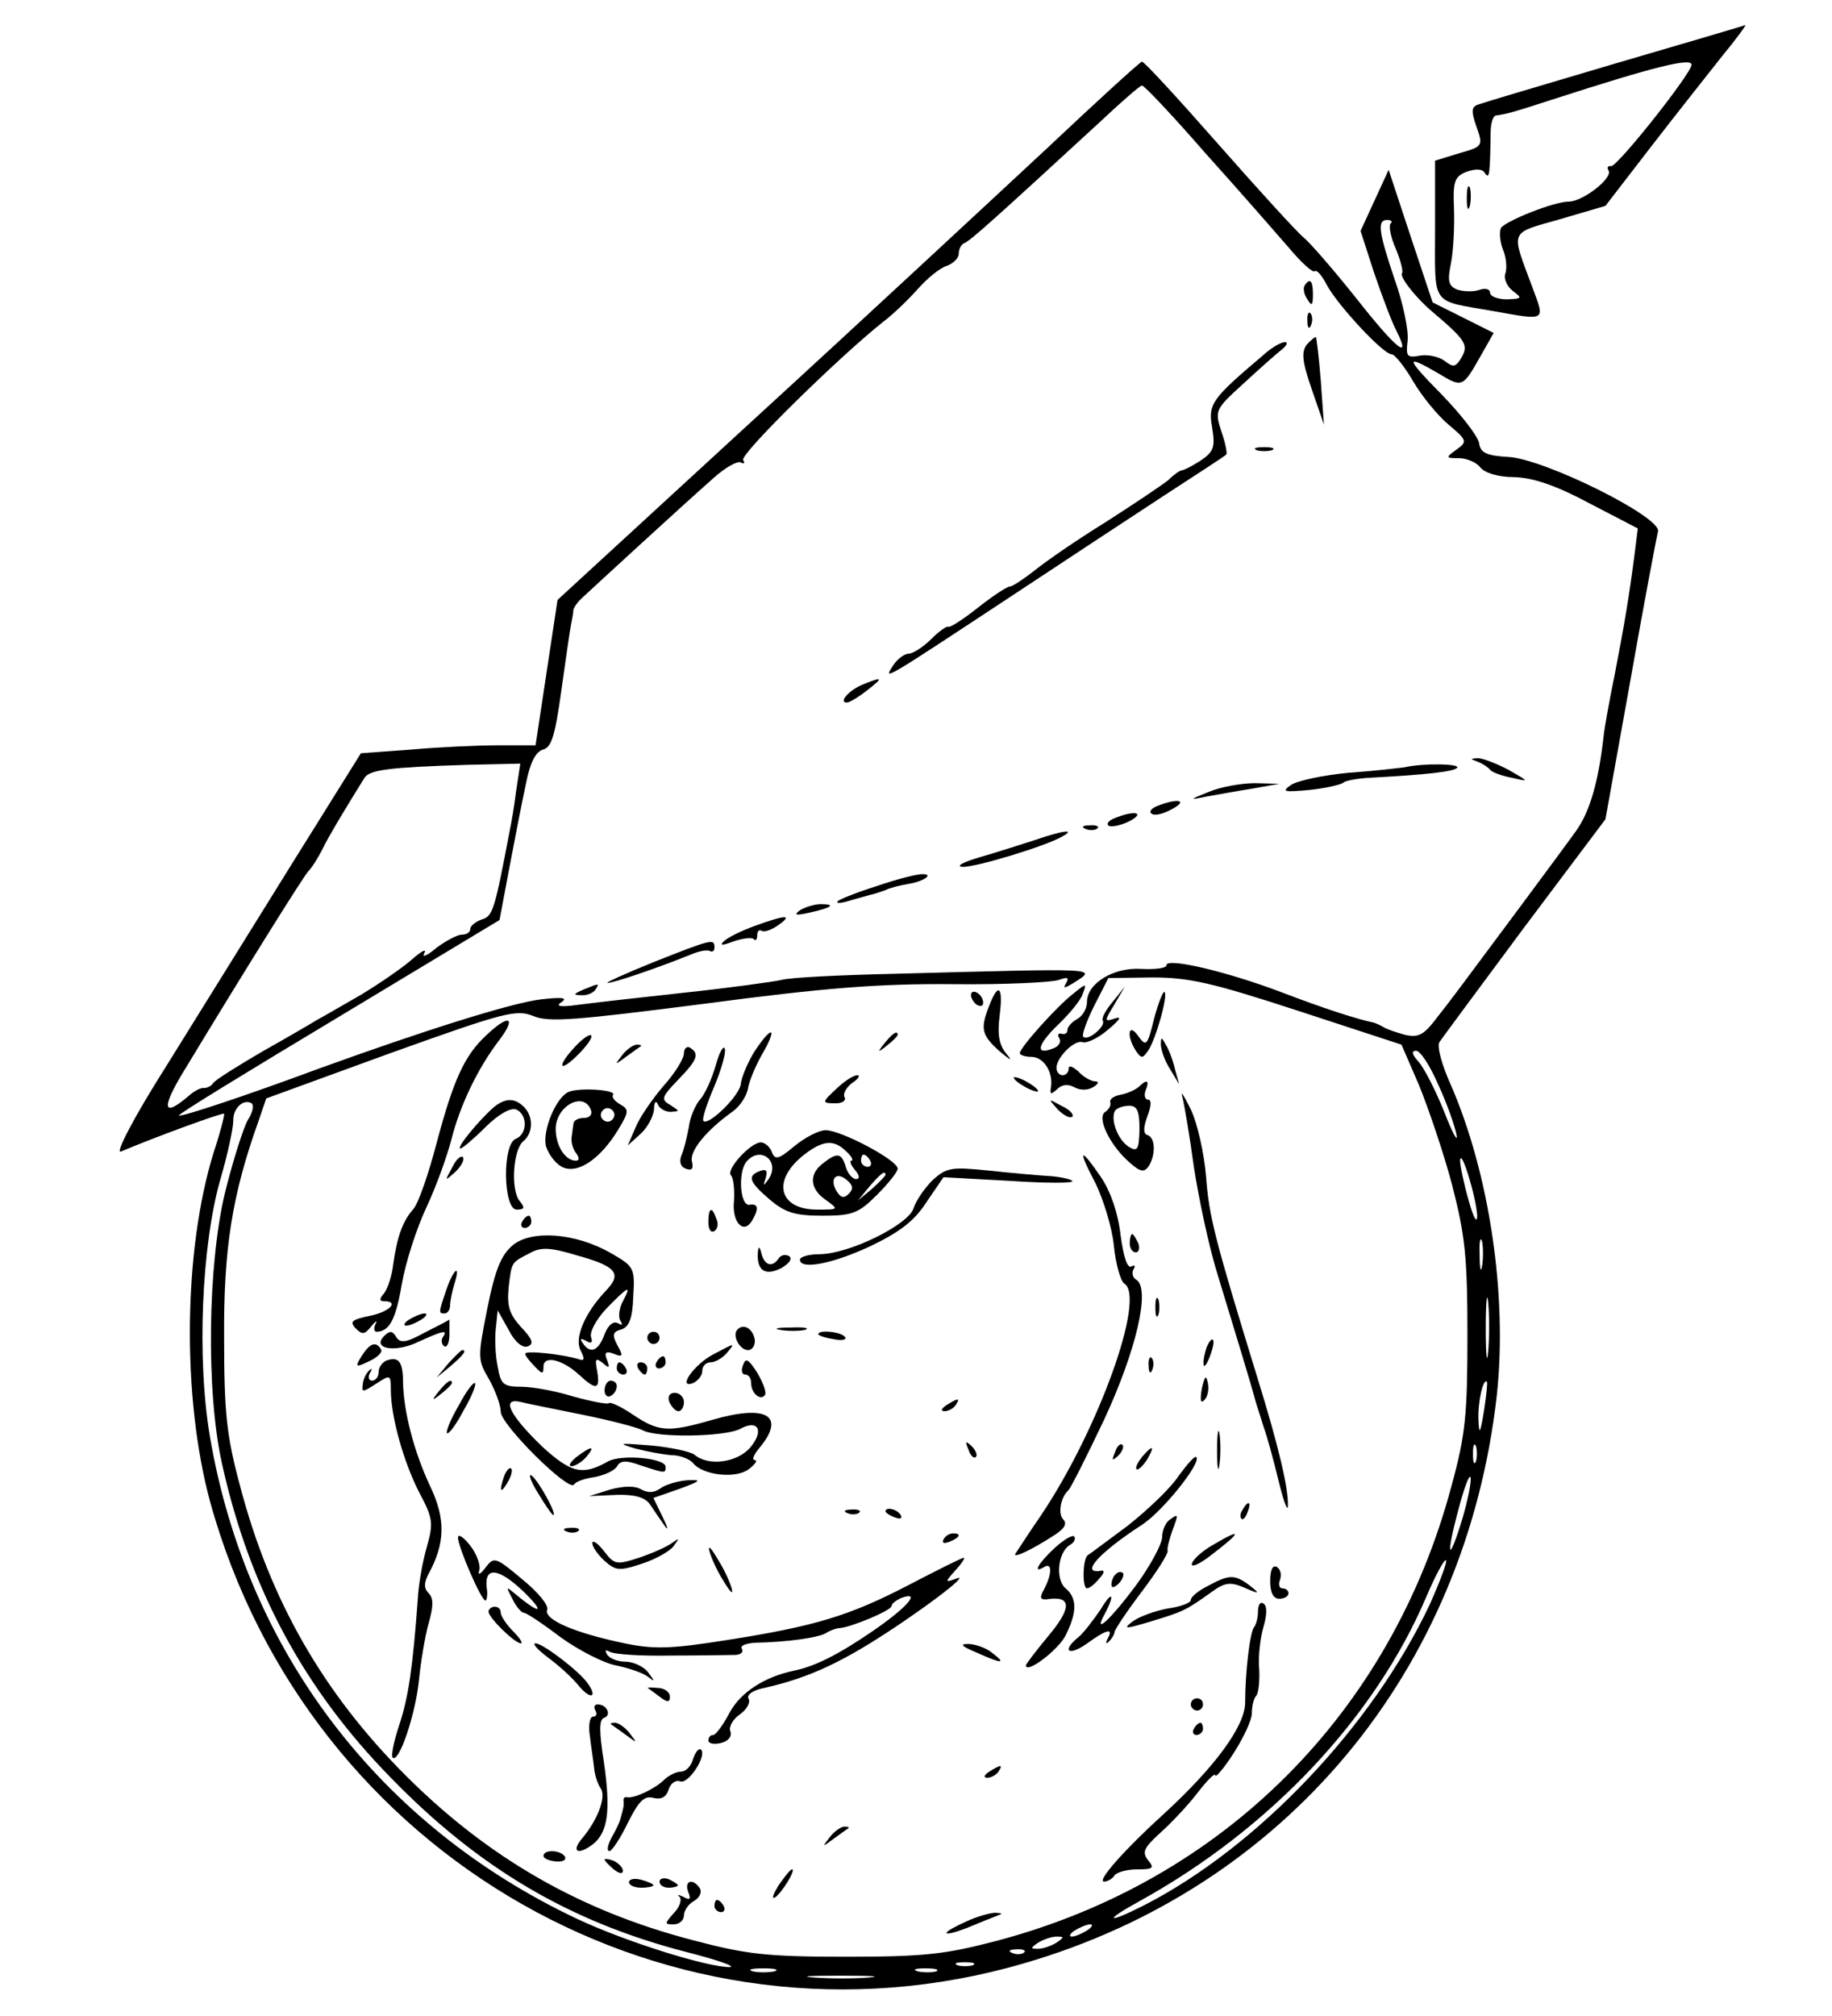 <?xml version="1.0" standalone="no"?>
<!DOCTYPE svg PUBLIC "-//W3C//DTD SVG 20010904//EN"
 "http://www.w3.org/TR/2001/REC-SVG-20010904/DTD/svg10.dtd">
<svg version="1.0" xmlns="http://www.w3.org/2000/svg"
 width="300pt" height="330pt" viewBox="0 0 300 330"
 preserveAspectRatio="xMidYMid meet">
<g transform="translate(0,330) scale(0.1,-0.1)"
fill="#000000" stroke="none">
<path d="M2645 3196 c-115 -34 -216 -64 -224 -67 -12 -4 -12 -11 -3 -37 11
-31 10 -32 -29 -43 l-39 -12 0 -113 c0 -127 -8 -115 94 -133 89 -16 86 -17 66
37 -36 97 -40 89 44 113 l75 22 74 96 c41 53 94 120 117 149 23 28 40 51 38
51 -1 -1 -97 -29 -213 -63z m125 -2 c0 -14 -123 -169 -132 -166 -5 1 -7 -2 -4
-7 8 -12 -42 -51 -65 -51 -24 0 -102 -31 -111 -43 -3 -6 -2 -22 3 -35 6 -14 7
-32 4 -40 -3 -8 3 -21 12 -28 16 -12 16 -13 -9 -14 -16 0 -28 5 -28 11 0 6 -8
8 -19 4 -10 -3 -26 -2 -35 1 -14 6 -16 14 -10 43 4 20 6 60 5 89 -2 46 1 53
21 61 15 5 26 5 30 -3 7 -10 8 -1 9 67 0 15 4 28 9 28 20 3 27 5 95 27 164 53
225 68 225 56z"/>
<path d="M2402 2975 c0 -16 2 -22 5 -12 2 9 2 23 0 30 -3 6 -5 -1 -5 -18z"/>
<path d="M1710 3053 c-85 -79 -299 -278 -476 -440 l-321 -295 -18 -119 -18
-119 -61 0 c-34 0 -98 -3 -143 -7 l-82 -6 -113 -181 c-62 -100 -154 -248 -205
-330 -54 -85 -85 -145 -75 -141 54 23 166 64 169 62 1 -2 -6 -30 -17 -63 -50
-161 -52 -402 -6 -572 161 -583 759 -923 1332 -756 429 124 724 478 775 929
18 164 -12 365 -76 511 -14 31 -22 61 -18 68 4 6 67 91 139 188 l133 177 41
228 c22 125 43 235 45 243 7 23 -186 119 -245 122 -36 2 -46 7 -48 23 -2 11
-29 46 -60 78 -61 62 -62 68 -7 36 40 -24 40 -24 70 29 l21 37 -50 25 -50 25
-36 108 -36 109 -23 -50 -23 -50 22 -68 c13 -38 29 -81 37 -96 25 -50 -1 -29
-67 55 -36 45 -74 89 -85 98 -11 9 -74 78 -140 153 -66 75 -122 136 -125 135
-3 0 -75 -66 -160 -146z m265 -5 c55 -61 116 -131 136 -154 20 -24 39 -41 42
-38 3 3 12 -7 20 -23 18 -33 92 -113 106 -113 5 0 21 -20 35 -44 14 -24 40
-56 58 -71 31 -26 31 -28 13 -41 -18 -13 -18 -14 4 -14 13 0 29 -7 35 -15 7
-9 29 -16 56 -16 31 -1 69 -14 123 -43 l79 -41 -5 -40 c-9 -70 -17 -118 -33
-200 -9 -44 -17 -89 -18 -100 -8 -72 -22 -123 -45 -155 -22 -31 -165 -223
-189 -255 -4 -5 -20 -27 -36 -47 -24 -32 -32 -37 -55 -32 -14 4 -30 9 -36 13
-5 3 -12 6 -15 7 -25 5 -79 22 -152 50 -90 34 -188 57 -188 44 0 -5 -18 -7
-41 -6 -46 3 -89 -24 -89 -54 0 -11 -7 -23 -16 -28 -9 -5 -16 -13 -16 -18 0
-5 -4 -8 -10 -6 -5 1 -7 -2 -3 -8 3 -5 -1 -13 -10 -16 -30 -12 -27 5 7 38 19
18 38 41 41 51 7 18 6 18 -16 0 -27 -21 -87 -88 -87 -97 0 -3 9 -6 19 -6 20 0
36 -25 32 -50 -2 -12 0 -12 10 -3 8 8 18 9 29 3 9 -5 22 -5 31 1 8 5 9 9 2 9
-6 0 -19 7 -27 16 -9 8 -16 11 -16 5 0 -6 -4 -11 -10 -11 -5 0 -10 5 -10 12 0
17 30 47 43 42 7 -2 26 7 42 21 18 15 23 22 11 18 -18 -6 -18 -5 -1 23 l17 29
-20 -25 c-11 -13 -19 -27 -16 -31 5 -9 -25 -34 -32 -26 -3 2 5 25 18 51 l23
45 72 1 c61 0 99 -9 240 -55 l168 -55 29 -67 c15 -37 40 -110 54 -163 21 -82
25 -116 25 -245 0 -130 -3 -163 -26 -247 -99 -372 -374 -647 -745 -745 -84
-22 -118 -26 -247 -26 -130 0 -163 4 -250 27 -185 48 -336 135 -471 270 -135
135 -222 287 -271 474 -22 82 -26 119 -26 242 -1 145 13 234 56 354 l13 38
203 74 c187 67 206 72 234 61 25 -11 70 -7 281 20 196 26 285 33 406 32 85 -1
164 3 174 7 14 5 17 4 12 -5 -6 -10 -3 -9 12 0 39 25 48 24 -293 15 -88 -2
-171 -6 -185 -10 -13 -3 -85 -13 -160 -21 -74 -8 -153 -17 -175 -20 -29 -4
-36 -2 -25 5 10 7 0 8 -35 4 -49 -6 -194 -52 -365 -114 -113 -42 -224 -79
-227 -76 -2 2 116 74 261 161 l264 159 16 85 c9 48 21 109 27 137 7 36 16 53
28 57 14 3 20 23 30 95 7 50 14 99 16 109 2 10 4 21 4 25 1 4 7 13 15 20 14
13 155 143 215 196 19 17 39 28 44 25 6 -3 7 -1 4 4 -6 9 156 168 229 226 16
12 41 36 57 54 16 18 37 35 48 38 10 4 19 12 19 20 0 7 4 15 9 17 9 3 48 38
224 200 34 32 64 58 67 58 4 0 51 -50 105 -112z m302 -114 c-3 -4 0 -22 9 -42
8 -19 12 -37 10 -39 -5 -5 21 -39 48 -62 59 -50 62 -56 47 -80 -8 -12 -12 -12
-25 -2 -9 7 -27 11 -40 9 -22 -4 -24 -2 -21 24 2 16 -7 61 -21 100 -27 80 -29
98 -12 98 6 0 9 -3 5 -6z m-1432 -930 c-3 -25 -8 -53 -10 -62 -25 -132 -28
-142 -46 -147 -11 -4 -19 -11 -19 -16 0 -5 -6 -9 -14 -9 -7 0 -26 -10 -42 -22
-15 -13 -24 -16 -19 -8 4 8 -5 3 -21 -11 -16 -14 -54 -40 -84 -58 -30 -17 -62
-36 -70 -40 -8 -5 -49 -29 -90 -52 -41 -24 -78 -47 -81 -52 -3 -5 -10 -8 -15
-8 -5 1 -16 -5 -24 -12 -44 -38 -47 -22 -7 43 103 170 193 314 202 324 6 6 16
22 23 36 10 21 41 72 69 117 9 13 41 17 167 21 l88 2 -7 -46z m1510 -479 c14
-30 27 -67 30 -82 3 -15 -6 1 -20 37 -14 35 -33 72 -42 82 -11 12 -12 18 -4
18 7 0 23 -25 36 -55z m-1949 -58 c-7 -12 -24 -65 -37 -117 -29 -118 -32 -330
-5 -448 45 -202 134 -367 276 -512 145 -149 294 -236 483 -285 51 -13 83 -24
72 -25 -37 0 -169 41 -250 79 -324 153 -541 438 -601 788 -22 128 -14 315 17
423 12 41 21 84 21 95 -1 20 16 37 30 29 4 -3 2 -15 -6 -27z m2013 -157 c0
-14 -6 -4 -14 25 -8 28 -14 57 -14 65 1 24 27 -62 28 -90z m8 -82 c-2 -13 -4
-5 -4 17 -1 22 1 32 4 23 2 -10 2 -28 0 -40z m10 -140 c-2 -24 -4 -7 -4 37 0
44 2 63 4 43 2 -21 2 -57 0 -80z m-7 -98 c-6 -37 -8 -40 -9 -13 -1 29 8 68 14
61 1 -2 -1 -23 -5 -48z m-13 -82 c-3 -7 -5 -2 -5 12 0 14 2 19 5 13 2 -7 2
-19 0 -25z m-22 -93 c-23 -76 -28 -65 -7 13 9 35 18 59 20 54 2 -6 -4 -36 -13
-67z m-54 -142 c-94 -199 -282 -397 -468 -492 -61 -31 -67 -26 -7 7 214 118
386 301 470 499 15 35 29 61 32 59 2 -3 -10 -35 -27 -73z m-561 -533 c-8 -5
-19 -10 -25 -10 -5 0 -3 5 5 10 8 5 20 10 25 10 6 0 3 -5 -5 -10z m-50 -20
c-8 -5 -22 -10 -30 -10 -13 0 -13 1 0 10 8 5 22 10 30 10 13 0 13 -1 0 -10z
m-53 -16 c-3 -3 -12 -4 -19 -1 -8 3 -5 6 6 6 11 1 17 -2 13 -5z m-84 -21 c-7
-2 -19 -2 -25 0 -7 3 -2 5 12 5 14 0 19 -2 13 -5z m-325 -10 c-10 -2 -26 -2
-35 0 -10 3 -2 5 17 5 19 0 27 -2 18 -5z m265 0 c-7 -2 -21 -2 -30 0 -10 3 -4
5 12 5 17 0 24 -2 18 -5z m-110 -10 c-23 -2 -64 -2 -90 0 -26 2 -7 3 42 3 50
0 71 -1 48 -3z"/>
<path d="M2136 2832 c-2 -4 -1 -14 5 -22 7 -12 9 -10 9 8 0 23 -5 28 -14 14z"/>
<path d="M2141 2774 c0 -11 3 -14 6 -6 3 7 2 16 -1 19 -3 4 -6 -2 -5 -13z"/>
<path d="M2140 2736 c-9 -12 -8 -27 8 -73 l20 -58 -5 70 c-3 39 -7 71 -8 73
-1 1 -8 -4 -15 -12z"/>
<path d="M2069 2719 c-85 -72 -91 -80 -84 -119 5 -32 3 -39 -19 -54 -14 -9
-28 -16 -31 -16 -3 0 -13 -7 -22 -16 -10 -8 -56 -39 -103 -69 -47 -29 -99 -65
-116 -79 -18 -14 -36 -26 -40 -26 -5 0 -29 -16 -53 -35 -24 -19 -46 -33 -48
-31 -2 2 -15 -7 -28 -20 -13 -13 -30 -24 -37 -24 -7 0 -19 -9 -26 -20 -15 -24
-20 -27 203 120 77 51 185 122 240 158 55 36 102 66 103 68 2 1 -1 18 -8 38
-11 34 -10 36 35 77 26 24 54 49 63 56 9 7 12 13 6 13 -6 0 -22 -9 -35 -21z"/>
<path d="M2058 2563 c6 -2 18 -2 25 0 6 3 1 5 -13 5 -14 0 -19 -2 -12 -5z"/>
<path d="M1414 2180 c-23 -9 -42 -30 -27 -30 4 0 19 9 33 20 27 21 26 23 -6
10z"/>
<path d="M2420 2053 c8 -3 17 -9 20 -13 3 -4 19 -10 35 -13 30 -7 30 -7 -5 13
-19 10 -42 19 -50 19 -13 -1 -13 -1 0 -6z"/>
<path d="M2300 2044 c-8 -1 -49 -6 -92 -9 -42 -4 -84 -13 -94 -20 -16 -11 -12
-12 31 -8 28 3 52 9 55 12 3 3 23 7 45 8 93 5 135 10 141 16 7 7 -56 8 -86 1z"/>
<path d="M1980 2004 c-33 -13 -33 -14 -5 -8 17 3 50 9 75 13 l45 8 -40 1 c-22
0 -56 -6 -75 -14z"/>
<path d="M1896 1981 c-11 -4 -15 -10 -10 -13 5 -4 20 0 34 8 26 14 9 18 -24 5z"/>
<path d="M1826 1961 c-11 -4 -15 -10 -10 -13 5 -2 20 1 34 8 26 14 8 18 -24 5z"/>
<path d="M1778 1943 c7 -3 16 -2 19 1 4 3 -2 6 -13 5 -11 0 -14 -3 -6 -6z"/>
<path d="M1695 1925 c-22 -7 -62 -20 -90 -28 -27 -8 -41 -15 -29 -16 21 -1
137 34 164 50 22 12 1 10 -45 -6z"/>
<path d="M1437 1850 c-32 -10 -62 -22 -65 -25 -4 -4 4 -4 17 0 13 4 29 8 35
10 6 1 18 5 26 8 8 4 25 8 37 10 26 4 44 17 22 16 -8 0 -40 -8 -72 -19z"/>
<path d="M1310 1810 c-11 -8 -7 -9 15 -4 37 8 45 14 19 14 -10 0 -26 -5 -34
-10z"/>
<path d="M1235 1784 c-22 -8 -44 -19 -50 -25 -7 -7 -2 -7 16 0 15 5 30 7 33 4
3 -4 6 -1 6 6 0 7 3 10 8 7 4 -2 16 2 27 10 24 17 12 17 -40 -2z"/>
<path d="M1070 1725 c-47 -19 -80 -34 -75 -34 10 0 83 25 135 46 14 6 28 9 33
6 4 -2 7 1 7 6 0 15 -4 14 -100 -24z"/>
<path d="M955 1680 c-16 -7 -17 -9 -3 -9 9 -1 20 4 23 9 7 11 7 11 -20 0z"/>
<path d="M1590 1671 c0 -5 5 -13 10 -16 6 -3 10 -2 10 4 0 5 -4 13 -10 16 -5
3 -10 2 -10 -4z"/>
<path d="M1620 1654 c-15 -38 -13 -48 17 -75 18 -15 22 -17 11 -4 -12 15 -15
31 -11 63 6 47 -2 55 -17 16z"/>
<path d="M1890 1633 c-11 -45 -13 -47 -26 -29 -16 23 -20 1 -4 -24 9 -13 11
-13 20 0 13 19 33 91 27 96 -2 3 -10 -17 -17 -43z"/>
<path d="M797 1606 c-36 -33 -54 -72 -82 -177 -13 -50 -30 -99 -38 -108 -18
-20 -27 -47 -33 -90 -2 -19 -9 -40 -15 -48 -8 -9 -8 -13 0 -13 26 0 8 -18 -24
-24 -28 -6 -33 -9 -23 -20 11 -11 15 -11 26 3 7 9 11 10 7 4 -3 -7 -3 -13 2
-13 21 1 31 20 41 78 6 35 24 91 40 125 16 34 34 84 41 111 14 56 43 117 79
164 28 37 16 43 -21 8z"/>
<path d="M942 1587 c-31 -33 -27 -45 5 -13 14 14 24 28 21 31 -2 3 -14 -5 -26
-18z"/>
<path d="M1235 1578 c-11 -18 -21 -42 -22 -53 -3 -20 -53 -68 -61 -60 -3 2 5
27 17 55 12 28 20 57 18 63 -2 7 -9 -5 -15 -27 -6 -21 -17 -46 -25 -55 -8 -9
-17 -29 -19 -46 -3 -16 -8 -37 -12 -46 -4 -10 -2 -19 7 -22 10 -4 13 0 10 12
-4 17 24 51 66 81 12 8 24 26 26 39 2 12 13 38 24 57 11 19 17 34 13 34 -4 0
-16 -15 -27 -32z"/>
<path d="M1449 1593 c-13 -16 -12 -17 4 -4 9 7 17 15 17 17 0 8 -8 3 -21 -13z"/>
<path d="M1901 1590 c0 -8 6 -26 15 -40 l15 -25 -7 25 c-3 14 -10 32 -15 40
-7 13 -8 13 -8 0z"/>
<path d="M1019 1573 c-13 -17 -13 -17 6 -3 11 8 22 16 24 17 2 2 0 3 -6 3 -6
0 -17 -8 -24 -17z"/>
<path d="M1120 1576 c0 -9 -15 -33 -33 -53 -18 -21 -39 -51 -46 -68 l-13 -30
21 19 c12 11 21 29 22 40 0 12 3 15 6 9 2 -7 12 -13 21 -13 16 1 15 1 0 11
-16 9 -15 13 12 41 32 33 36 43 20 53 -5 3 -10 -1 -10 -9z"/>
<path d="M1372 1520 c-27 -25 -27 -26 -3 -26 11 0 17 5 14 10 -3 5 2 15 12 23
11 7 14 13 9 13 -6 0 -20 -9 -32 -20z"/>
<path d="M1660 1536 c0 -3 9 -10 20 -16 11 -6 20 -8 20 -6 0 3 -9 10 -20 16
-11 6 -20 8 -20 6z"/>
<path d="M1865 1521 c-6 -5 -19 -11 -30 -13 -11 -2 -18 -7 -17 -12 2 -5 -2
-12 -8 -16 -15 -9 8 -56 41 -84 17 -15 23 -15 30 -5 12 19 11 47 -2 51 -7 2
-7 12 0 31 6 16 7 27 1 27 -5 0 -7 7 -4 15 7 17 2 19 -11 6z m1 -70 c-1 -33
-3 -37 -18 -28 -18 12 -30 45 -22 59 3 4 13 8 23 8 13 0 17 -8 17 -39z"/>
<path d="M932 1513 c-21 -8 -44 -63 -38 -89 4 -13 15 -28 26 -34 25 -13 63 12
93 62 17 28 17 32 3 40 -9 5 -15 12 -12 16 5 8 -53 12 -72 5z m36 -31 c2 -7
-3 -12 -12 -12 -9 0 -17 -4 -17 -10 -1 -5 -2 -16 -3 -22 -1 -7 2 -19 7 -25 6
-8 6 -13 0 -13 -17 0 -33 24 -33 52 0 38 47 63 58 30z m36 -13 c-3 -5 -10 -7
-15 -3 -5 3 -7 10 -3 15 3 5 10 7 15 3 5 -3 7 -10 3 -15z"/>
<path d="M1936 1505 c3 -11 12 -63 19 -115 8 -52 25 -133 40 -180 29 -95 54
-177 60 -200 2 -8 9 -28 14 -45 6 -16 17 -57 25 -90 8 -33 15 -51 15 -40 1 29
-15 97 -50 210 -70 228 -79 263 -84 329 -3 37 -14 87 -25 110 -11 22 -17 32
-14 21z"/>
<path d="M809 1488 c-25 -22 -63 -68 -55 -68 3 0 22 16 41 35 21 21 41 32 50
29 19 -8 19 -40 0 -48 -23 -8 -21 -116 1 -116 13 0 14 3 5 14 -15 18 -11 84 6
98 16 13 17 40 1 56 -15 15 -30 15 -49 0z"/>
<path d="M1732 1484 c10 -10 20 -15 24 -12 3 4 -5 12 -18 18 -22 12 -22 12 -6
-6z"/>
<path d="M1301 1424 c-26 -22 -32 -23 -37 -10 -3 9 -12 16 -18 16 -17 0 -58
-45 -49 -54 4 -4 6 -22 5 -41 -4 -35 15 -56 29 -34 12 20 11 29 -3 27 -16 -4
-20 52 -6 70 23 28 57 1 36 -29 -8 -11 -9 -11 -4 3 3 12 1 15 -10 11 -21 -8
-17 -18 17 -47 25 -21 41 -26 86 -26 49 0 59 4 89 34 19 19 34 38 34 43 0 14
-93 63 -118 63 -11 0 -34 -12 -51 -26z m85 -9 c9 -8 12 -15 8 -15 -3 0 -1 -7
6 -15 8 -9 8 -15 2 -15 -6 0 -14 9 -17 20 -7 23 -14 24 -37 6 -24 -18 -22 -42
4 -60 22 -16 22 -16 -14 -16 -63 0 -75 48 -21 90 31 24 49 25 69 5z m39 -15
c3 -5 1 -10 -4 -10 -6 0 -11 5 -11 10 0 6 2 10 4 10 3 0 8 -4 11 -10z m-35
-54 c-8 -8 -13 -7 -20 4 -12 20 -1 33 16 19 11 -9 12 -15 4 -23z m60 31 c0 -2
-10 -12 -22 -23 l-23 -19 19 23 c18 21 26 27 26 19z"/>
<path d="M740 1388 c-12 -22 -12 -22 6 -6 10 10 15 20 12 24 -4 3 -12 -5 -18
-18z"/>
<path d="M1794 1363 c13 -27 27 -72 30 -102 3 -30 11 -58 17 -62 36 -22 -42
-239 -136 -379 -20 -29 -38 -57 -42 -63 -6 -9 25 5 65 31 15 10 20 18 13 25
-9 9 -4 36 8 47 4 3 30 55 59 116 53 114 76 214 53 229 -6 3 -8 11 -5 17 4 6
2 8 -3 5 -7 -4 -13 15 -18 51 -4 36 -16 71 -32 95 -35 51 -39 47 -9 -10z"/>
<path d="M1527 1368 c-13 -13 -27 -33 -31 -46 -9 -27 -104 -74 -153 -75 -18 0
-33 -4 -33 -9 0 -17 53 -7 115 22 48 23 72 41 92 72 l28 41 109 -6 c60 -4 106
-4 102 0 -3 3 -21 7 -39 8 -17 1 -62 5 -99 9 -60 6 -68 5 -91 -16z"/>
<path d="M1160 1299 c0 -11 4 -18 10 -14 5 3 7 12 3 20 -7 21 -13 19 -13 -6z"/>
<path d="M855 1300 c-3 -5 -1 -10 4 -10 6 0 11 5 11 10 0 6 -2 10 -4 10 -3 0
-8 -4 -11 -10z"/>
<path d="M840 1262 c-19 -16 -29 -39 -42 -104 -16 -80 -16 -84 3 -116 10 -18
19 -42 19 -53 0 -21 112 -132 120 -119 3 5 18 10 33 12 16 3 32 10 37 17 6 11
15 11 40 2 40 -13 40 -13 40 -2 0 14 -71 21 -94 9 -42 -24 -61 -19 -108 24
-54 52 -68 81 -35 73 12 -3 58 -12 102 -21 44 -9 87 -20 97 -25 23 -13 135
-11 160 2 29 16 40 -2 17 -30 -21 -25 -69 -32 -92 -12 -7 5 -39 12 -72 15 -51
4 -55 4 -25 -5 19 -5 46 -10 60 -11 13 0 29 -6 35 -13 16 -20 70 -26 91 -10
11 8 15 15 10 15 -5 0 -2 8 6 18 46 54 15 74 -75 48 -73 -21 -88 -20 -130 8
-19 13 -38 22 -40 19 -3 -2 -29 3 -58 11 -29 9 -67 16 -85 16 -30 0 -34 4 -39
33 -4 19 -5 47 -3 63 l3 29 18 -32 c10 -20 23 -30 31 -27 11 4 8 12 -11 32
-19 21 -23 34 -20 65 5 42 4 40 35 56 18 10 34 9 77 -4 65 -18 74 -30 47 -58
-35 -37 -52 -78 -41 -98 7 -14 6 -17 -3 -14 -25 8 -88 15 -88 9 0 -3 7 -12 15
-20 13 -14 15 -14 15 -1 0 19 31 12 59 -14 27 -25 34 -24 29 6 -4 21 -3 23 9
14 11 -10 12 -8 7 5 -5 12 -2 15 11 10 15 -6 16 -4 6 14 -9 17 -8 22 7 26 12
4 18 18 19 54 3 47 1 49 -37 71 -58 33 -129 38 -160 13z m180 -92 c-6 -11 -8
-26 -4 -32 4 -7 3 -8 -4 -4 -8 4 -16 -3 -22 -18 -10 -28 -24 -33 -36 -14 -5 7
-3 8 6 3 8 -5 11 -3 8 6 -3 8 8 29 25 47 36 37 42 40 27 12z"/>
<path d="M1850 1265 c0 -8 4 -15 10 -15 5 0 7 7 4 15 -4 8 -8 15 -10 15 -2 0
-4 -7 -4 -15z"/>
<path d="M1241 1250 c-2 -30 12 -39 38 -26 14 8 19 16 13 20 -6 3 -13 2 -17
-4 -10 -15 -23 -12 -28 8 -3 12 -5 13 -6 2z"/>
<path d="M731 1189 c-13 -38 -13 -39 -3 -39 5 0 9 6 9 13 0 6 3 22 7 35 11 34
-1 26 -13 -9z"/>
<path d="M1892 1160 c0 -14 2 -19 5 -12 2 6 2 18 0 25 -3 6 -5 1 -5 -13z"/>
<path d="M670 1140 c-8 -5 -10 -10 -5 -10 6 0 17 5 25 10 8 5 11 10 5 10 -5 0
-17 -5 -25 -10z"/>
<path d="M696 1119 c-31 -17 -40 -18 -47 -8 -6 11 -11 11 -20 2 -21 -21 19
-28 57 -9 40 18 48 20 39 7 -3 -5 -2 -12 3 -15 4 -2 8 6 8 20 0 13 0 24 0 24
-1 -1 -18 -10 -40 -21z"/>
<path d="M1208 1124 c-10 -9 3 -34 17 -34 7 0 12 8 11 17 -3 18 -18 27 -28 17z"/>
<path d="M1278 1123 c12 -2 30 -2 40 0 9 3 -1 5 -23 4 -22 0 -30 -2 -17 -4z"/>
<path d="M1060 1110 c0 -5 5 -10 10 -10 6 0 10 5 10 10 0 6 -4 10 -10 10 -5 0
-10 -4 -10 -10z"/>
<path d="M1340 1116 c0 -2 11 -6 25 -8 13 -3 22 -1 19 3 -5 9 -44 13 -44 5z"/>
<path d="M1976 1095 c-3 -9 -6 -22 -5 -28 0 -7 5 -1 10 12 5 13 8 26 5 28 -2
2 -6 -3 -10 -12z"/>
<path d="M592 1080 c-11 -18 -10 -19 13 -8 13 6 22 15 19 19 -8 14 -18 11 -32
-11z"/>
<path d="M1168 1083 c-31 -16 -60 -57 -33 -47 8 4 15 12 15 20 0 8 6 14 14 14
7 0 19 7 26 15 15 18 14 17 -22 -2z"/>
<path d="M734 1068 l-19 -23 23 19 c21 18 27 26 19 26 -2 0 -12 -10 -23 -22z"/>
<path d="M633 1073 c-7 -3 -13 -11 -13 -19 0 -8 -5 -14 -11 -14 -5 0 -7 6 -3
13 4 6 3 8 -1 4 -5 -4 -10 -14 -11 -23 -2 -14 0 -13 22 1 23 15 24 15 24 -10
0 -44 21 -118 46 -167 23 -43 24 -51 13 -90 -7 -24 -14 -63 -15 -88 -8 -108
-15 -158 -30 -203 -9 -27 -14 -51 -11 -54 10 -10 37 69 43 126 3 31 10 73 16
94 8 28 8 41 0 49 -8 8 -8 17 0 32 27 50 28 89 3 142 -27 57 -44 123 -45 171
0 34 -7 43 -27 36z"/>
<path d="M1075 1070 c-3 -5 -1 -10 4 -10 6 0 11 5 11 10 0 6 -2 10 -4 10 -3 0
-8 -4 -11 -10z"/>
<path d="M1217 1066 c-4 -9 -2 -16 3 -16 6 0 10 -6 10 -14 0 -17 16 -30 23
-19 2 5 -4 21 -13 36 -14 22 -19 25 -23 13z"/>
<path d="M1881 1064 c0 -11 3 -14 6 -6 3 7 2 16 -1 19 -3 4 -6 -2 -5 -13z"/>
<path d="M1010 1060 c0 -5 5 -10 11 -10 5 0 7 5 4 10 -3 6 -8 10 -11 10 -2 0
-4 -4 -4 -10z"/>
<path d="M1045 1060 c3 -5 8 -10 11 -10 2 0 4 5 4 10 0 6 -5 10 -11 10 -5 0
-7 -4 -4 -10z"/>
<path d="M1968 1027 c-3 -19 -2 -25 4 -19 6 6 8 18 6 28 -3 14 -5 12 -10 -9z"/>
<path d="M719 1023 c-13 -16 -12 -17 4 -4 9 7 17 15 17 17 0 8 -8 3 -21 -13z"/>
<path d="M751 999 c-13 -22 -21 -42 -19 -45 3 -2 15 14 27 37 13 22 21 42 19
45 -3 2 -15 -14 -27 -37z"/>
<path d="M990 1024 c0 -8 5 -12 10 -9 6 3 10 10 10 16 0 5 -4 9 -10 9 -5 0
-10 -7 -10 -16z"/>
<path d="M1096 1005 c4 -8 10 -15 15 -15 5 0 9 7 9 15 0 8 -7 15 -15 15 -9 0
-12 -6 -9 -15z"/>
<path d="M1550 1000 c-9 -6 -10 -10 -3 -10 6 0 15 5 18 10 8 12 4 12 -15 0z"/>
<path d="M1993 925 c0 -27 2 -38 4 -22 2 15 2 37 0 50 -2 12 -4 0 -4 -28z"/>
<path d="M1586 927 c3 -10 9 -15 12 -12 3 3 0 11 -7 18 -10 9 -11 8 -5 -6z"/>
<path d="M1826 923 c-6 -14 -5 -15 5 -6 7 7 10 15 7 18 -3 3 -9 -2 -12 -12z"/>
<path d="M944 915 c-10 -8 -14 -15 -8 -15 6 0 17 7 24 15 16 19 9 19 -16 0z"/>
<path d="M1870 915 c-7 -9 -11 -17 -9 -20 3 -2 10 5 17 15 14 24 10 26 -8 5z"/>
<path d="M1930 884 c-13 -20 -51 -56 -84 -82 -34 -25 -63 -47 -65 -48 -8 -6
-9 -54 -1 -54 4 0 13 7 20 16 8 8 9 14 4 13 -37 -7 -5 29 66 75 34 22 98 102
89 111 -3 2 -15 -12 -29 -31z"/>
<path d="M826 885 c-9 -26 -7 -32 5 -12 6 10 9 21 6 23 -2 3 -7 -2 -11 -11z"/>
<path d="M881 856 c12 -20 23 -36 25 -36 7 0 -25 58 -36 65 -5 3 -1 -10 11
-29z"/>
<path d="M1082 864 c-11 -8 -21 -8 -32 -2 -10 6 -27 6 -50 0 l-35 -11 44 2
c30 1 47 -4 55 -15 6 -9 17 -25 24 -35 7 -10 6 -4 -3 14 l-15 31 43 15 c35 13
37 15 13 14 -15 -1 -36 -7 -44 -13z"/>
<path d="M2035 829 c-4 -6 -5 -12 -2 -15 2 -3 7 2 10 11 7 17 1 20 -8 4z"/>
<path d="M1388 823 c7 -3 16 -2 19 1 4 3 -2 6 -13 5 -11 0 -14 -3 -6 -6z"/>
<path d="M1450 826 c0 -2 7 -7 16 -10 8 -3 12 -2 9 4 -6 10 -25 14 -25 6z"/>
<path d="M1915 812 c-6 -4 -12 -17 -12 -29 -1 -12 -20 -47 -42 -77 -43 -58
-72 -84 -52 -48 18 34 12 39 -7 7 -11 -16 -26 -36 -35 -44 -29 -23 -18 -33 12
-12 33 24 45 27 35 9 -4 -8 -3 -10 2 -5 5 5 9 12 9 15 0 4 20 34 45 67 25 33
44 63 42 67 -1 4 3 19 8 33 10 27 10 28 -5 17z"/>
<path d="M928 793 c7 -3 16 -2 19 1 4 3 -2 6 -13 5 -11 0 -14 -3 -6 -6z"/>
<path d="M750 783 c0 -15 38 -103 45 -103 2 0 4 10 2 21 -4 35 19 33 60 -6 36
-35 29 -39 -11 -6 -18 15 -18 15 -7 -6 6 -13 15 -23 19 -23 4 0 31 -18 60 -40
29 -21 70 -42 90 -46 20 -4 44 -12 52 -18 13 -10 13 -9 1 7 -7 9 -24 17 -37
17 -12 0 -26 5 -30 12 -4 7 -3 8 5 4 7 -4 51 -7 99 -6 48 0 95 1 105 1 9 0 15
4 12 10 -4 5 6 9 22 10 51 1 103 8 116 16 6 4 17 8 22 8 18 1 85 29 85 36 0 4
7 9 15 13 35 13 11 -15 -46 -54 -57 -39 -95 -58 -130 -65 -47 -10 -86 -35
-104 -68 -11 -21 -23 -37 -27 -37 -5 0 -8 -4 -8 -9 0 -5 9 -7 21 -4 12 3 18
11 15 19 -3 7 4 20 16 28 11 8 17 19 14 25 -4 6 5 13 21 17 64 14 112 34 176
73 78 48 171 118 143 107 -19 -7 -19 -6 -1 14 10 11 16 20 13 20 -3 0 -43 -20
-89 -44 -98 -51 -154 -68 -301 -91 -89 -14 -117 -15 -165 -5 -82 17 -133 39
-127 55 3 7 -15 29 -41 50 -44 37 -46 37 -60 19 -9 -12 -13 -13 -10 -4 2 8 -4
26 -15 40 -11 14 -20 20 -20 13z"/>
<path d="M1545 780 c-3 -6 1 -7 9 -4 18 7 21 14 7 14 -6 0 -13 -4 -16 -10z"/>
<path d="M1727 766 c-27 -25 -37 -43 -17 -31 13 8 13 -11 0 -36 -9 -16 -7 -19
11 -16 34 3 33 -17 -6 -63 -19 -23 -35 -44 -35 -46 0 -15 53 25 65 49 19 38
19 61 0 77 -17 14 -13 59 7 71 7 4 10 10 7 14 -3 3 -18 -6 -32 -19z"/>
<path d="M1986 771 c-16 -9 -32 -23 -34 -30 -3 -8 12 -2 32 14 50 38 51 45 2
16z"/>
<path d="M970 774 c0 -6 9 -19 20 -29 18 -16 24 -17 60 -5 22 7 46 20 53 29
10 14 10 14 -3 5 -8 -6 -33 -17 -54 -24 -37 -12 -40 -11 -57 11 -10 13 -19 19
-19 13z"/>
<path d="M1161 765 c0 -5 8 -26 19 -45 11 -19 19 -30 19 -25 0 6 -8 26 -19 45
-11 19 -19 31 -19 25z"/>
<path d="M2080 712 c0 -19 5 -29 15 -29 8 0 15 4 15 9 0 4 -4 8 -10 8 -5 0 -7
6 -4 14 3 8 1 17 -5 21 -7 4 -11 -5 -11 -23z"/>
<path d="M1827 723 c-4 -3 -7 -11 -7 -17 0 -6 5 -5 12 2 6 6 9 14 7 17 -3 3
-9 2 -12 -2z"/>
<path d="M1978 704 c-16 -8 -28 -18 -28 -23 0 -5 -17 -11 -38 -14 -21 -4 -46
-13 -57 -21 -17 -13 -13 -13 30 0 53 16 57 18 99 48 22 16 31 17 54 7 25 -11
26 -10 8 4 -24 18 -33 18 -68 -1z"/>
<path d="M2060 662 c0 -10 -3 -21 -6 -25 -7 -7 -15 -74 -15 -124 0 -38 -49
-105 -133 -182 -64 -58 -111 -111 -98 -111 6 0 14 5 17 10 3 5 20 10 37 10 26
0 29 2 18 15 -10 13 -7 20 18 43 17 15 45 44 62 66 16 21 30 35 30 30 0 -5 14
11 30 36 16 25 30 54 30 66 0 11 3 24 7 28 4 4 6 24 5 44 -2 20 2 52 7 69 6
20 6 35 0 38 -5 4 -9 -2 -9 -13z"/>
<path d="M800 662 c0 -10 43 -52 53 -52 4 0 -2 9 -13 20 -11 11 -20 25 -20 30
0 6 -4 10 -10 10 -5 0 -10 -4 -10 -8z"/>
<path d="M897 587 c18 -13 41 -34 52 -48 19 -22 30 -17 13 6 -13 19 -73 65
-85 65 -6 0 3 -10 20 -23z"/>
<path d="M1599 595 c42 -19 50 -19 25 0 -10 8 -28 14 -39 14 -14 0 -10 -4 14
-14z"/>
<path d="M1061 537 c2 -2 11 -8 20 -15 12 -9 16 -9 16 1 0 7 -9 14 -20 14 -11
1 -18 1 -16 0z"/>
<path d="M1950 510 c0 -5 5 -10 10 -10 6 0 10 5 10 10 0 6 -4 10 -10 10 -5 0
-10 -4 -10 -10z"/>
<path d="M975 500 c3 -5 2 -10 -4 -10 -5 0 -8 -14 -5 -32 2 -18 6 -42 7 -53 1
-11 6 -26 11 -33 9 -14 -6 -53 -33 -84 -16 -21 -2 -24 21 -6 24 20 28 56 17
133 -8 51 -8 70 0 73 13 4 5 22 -10 22 -6 0 -7 -4 -4 -10z"/>
<path d="M1001 477 c2 -1 13 -9 24 -17 19 -14 19 -14 6 3 -7 9 -18 17 -24 17
-6 0 -8 -1 -6 -3z"/>
<path d="M1955 470 c-3 -5 -1 -10 4 -10 6 0 11 5 11 10 0 6 -2 10 -4 10 -3 0
-8 -4 -11 -10z"/>
<path d="M1135 421 c-3 -12 -12 -21 -20 -21 -7 0 -20 -6 -27 -13 -15 -15 -49
-31 -61 -29 -4 1 -6 -1 -6 -5 1 -5 0 -11 -1 -15 -1 -5 -3 -11 -4 -15 -1 -5 -7
-18 -14 -30 -7 -13 -9 -23 -4 -23 4 0 18 21 30 46 18 36 27 45 42 41 13 -3 21
1 25 14 3 10 12 16 19 13 13 -5 44 42 34 52 -4 3 -9 -4 -13 -15z"/>
<path d="M1620 400 c-9 -6 -10 -10 -3 -10 6 0 15 5 18 10 8 12 4 12 -15 0z"/>
<path d="M1359 293 c-13 -17 -13 -17 6 -3 11 8 22 16 24 17 2 2 0 3 -6 3 -6 0
-17 -8 -24 -17z"/>
<path d="M890 262 c0 -4 9 -8 20 -9 11 -1 18 2 15 8 -7 11 -35 12 -35 1z"/>
<path d="M990 256 c0 -2 7 -9 15 -16 9 -7 15 -8 15 -2 0 5 -7 12 -15 16 -8 3
-15 4 -15 2z"/>
<path d="M1275 214 c-9 -15 -12 -23 -6 -20 11 7 35 46 28 46 -3 0 -12 -12 -22
-26z"/>
<path d="M1030 219 c0 -5 9 -9 20 -9 11 0 20 2 20 4 0 2 -9 6 -20 9 -11 3 -20
1 -20 -4z"/>
<path d="M1080 220 c0 -6 7 -10 15 -10 8 0 15 2 15 4 0 2 -7 6 -15 10 -8 3
-15 1 -15 -4z"/>
<path d="M1127 203 c5 -12 3 -14 -8 -8 -8 4 -11 4 -6 0 4 -5 0 -17 -10 -27
-15 -17 -15 -18 0 -18 10 0 17 7 17 15 0 7 7 18 16 23 9 5 14 14 10 21 -11 17
-26 13 -19 -6z"/>
<path d="M1170 180 c0 -5 5 -10 11 -10 5 0 7 5 4 10 -3 6 -8 10 -11 10 -2 0
-4 -4 -4 -10z"/>
<path d="M1583 155 c-18 -8 -33 -16 -33 -19 0 -3 15 1 33 8 17 7 39 16 47 19
13 5 13 5 0 6 -8 0 -30 -6 -47 -14z"/>
</g>
</svg>
